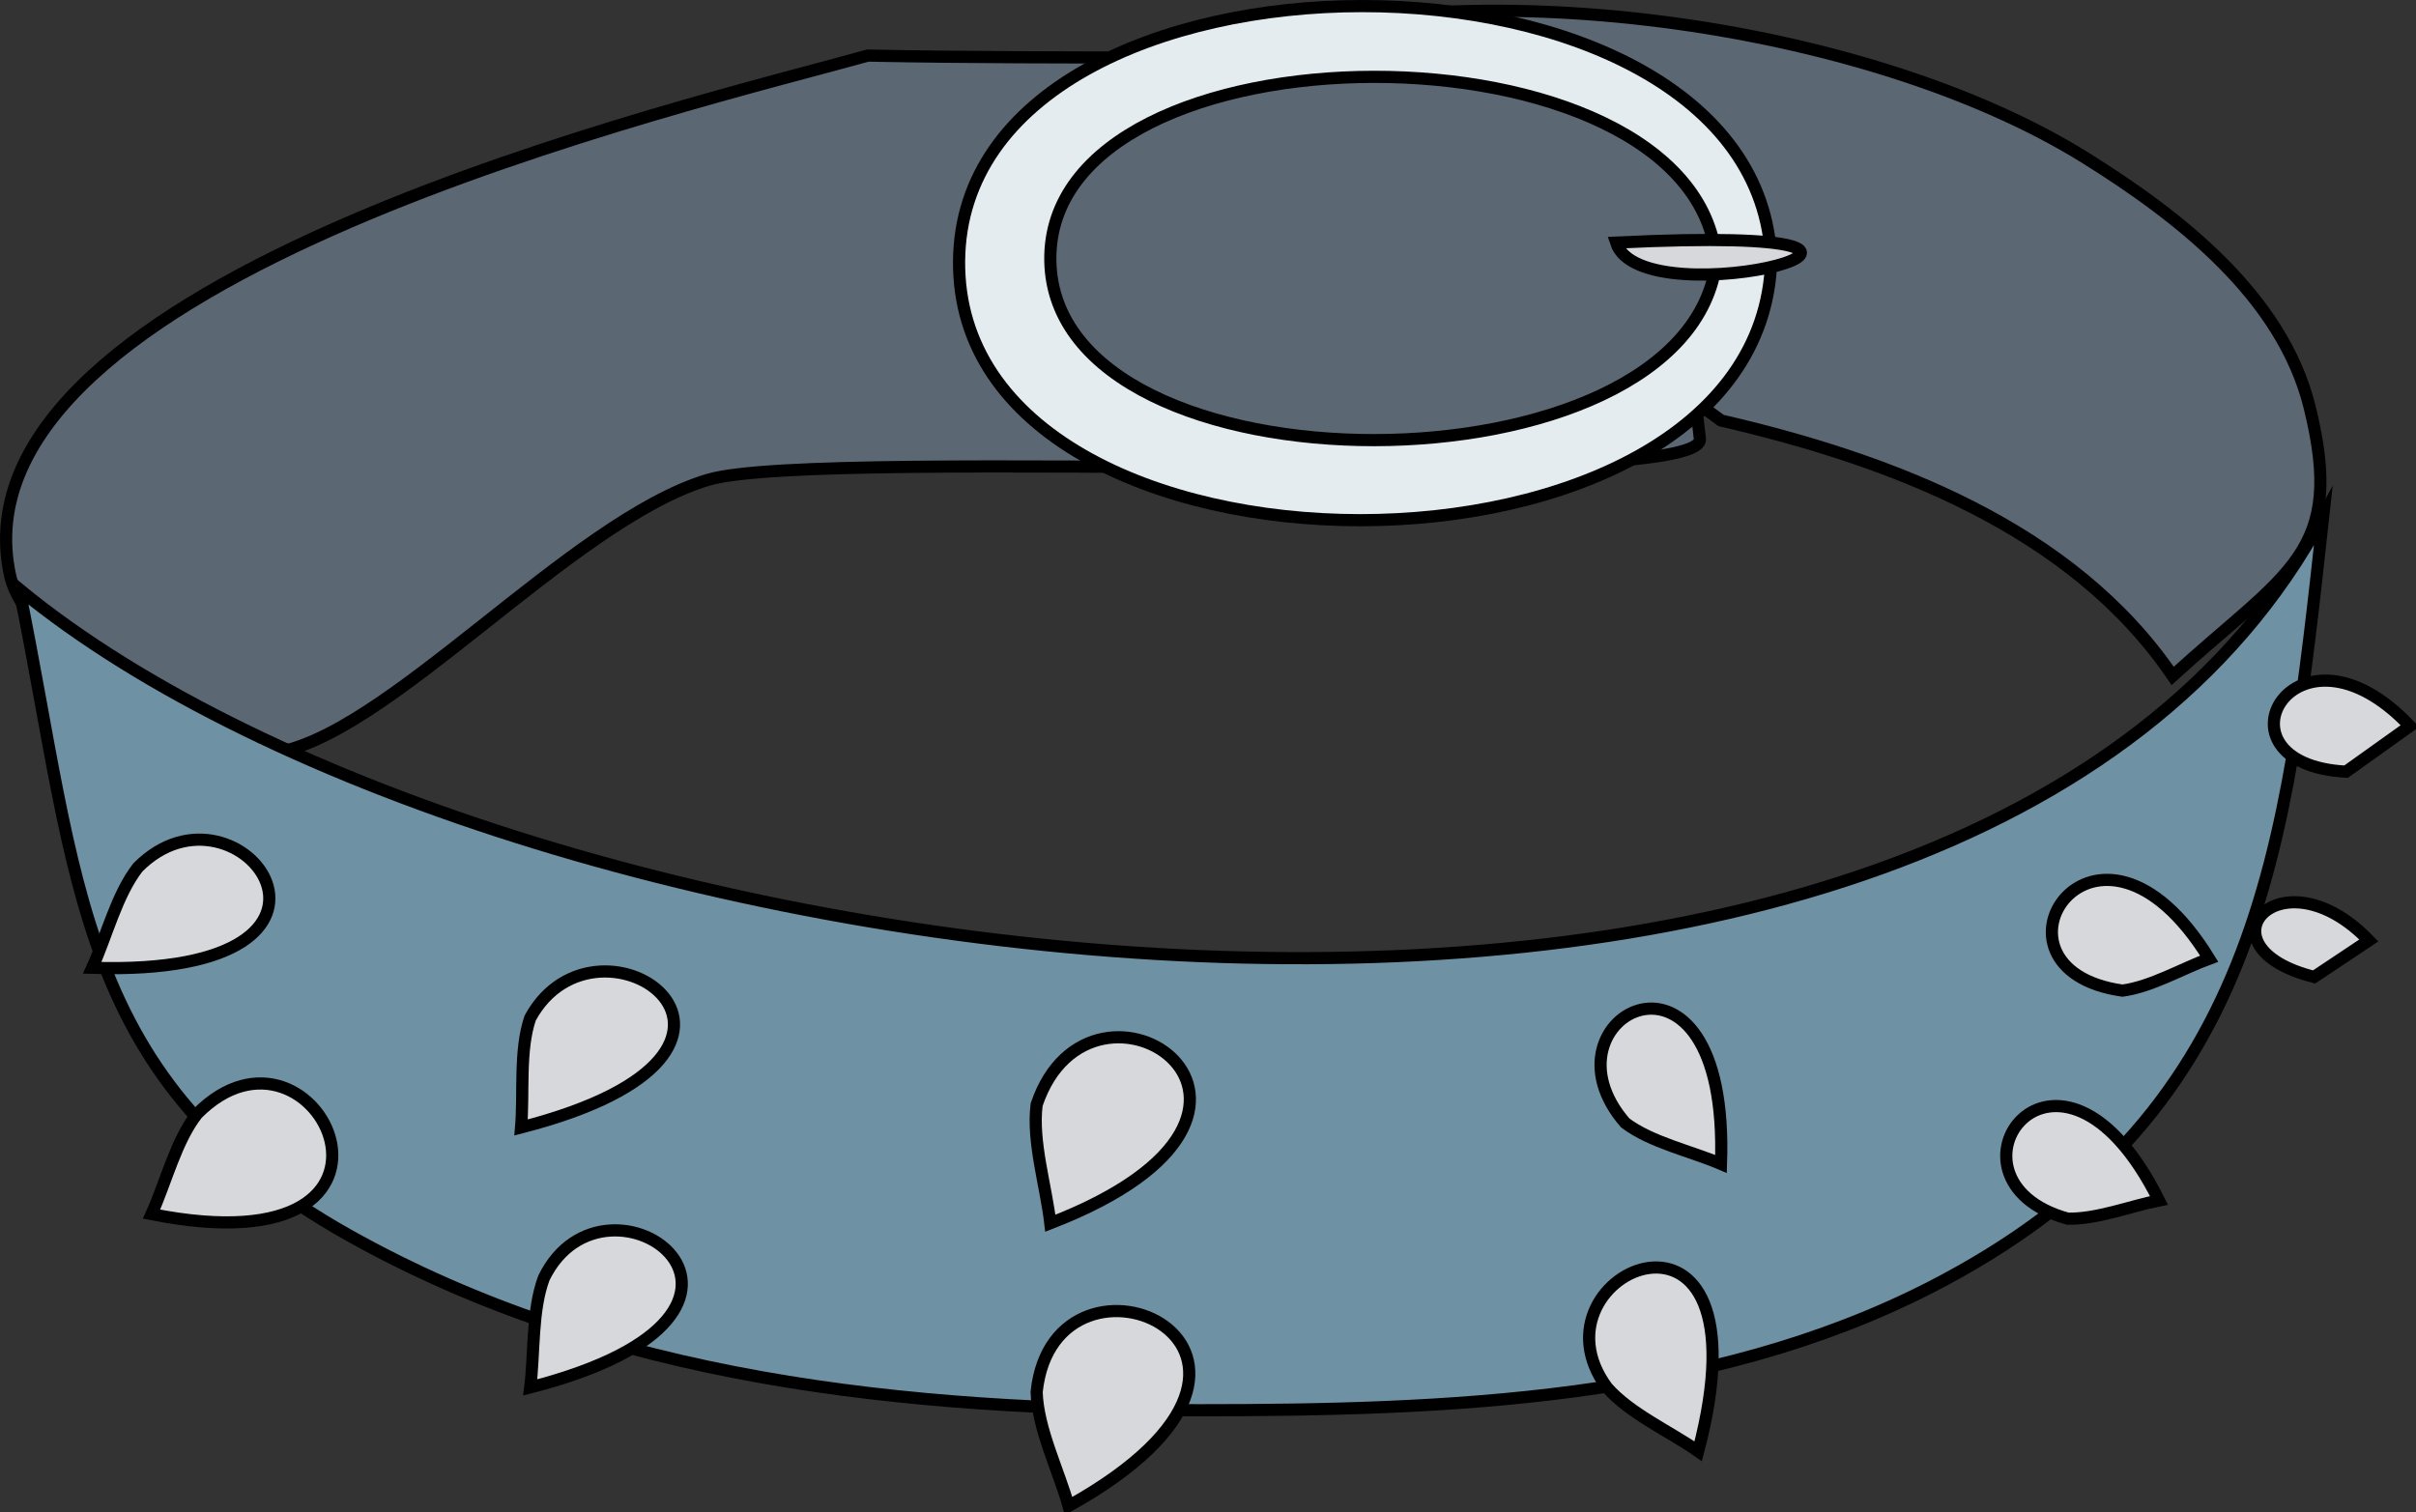 <svg xmlns="http://www.w3.org/2000/svg" xmlns:xlink="http://www.w3.org/1999/xlink" version="1.1" id="Layer_1" x="0px" y="0px" enable-background="new 0 0 822.05 841.89" xml:space="preserve" viewBox="211.34 294.75 397.16 248.64">
<rect x="211.34" y="294.75" width="397.16" height="248.64" fill="#333333" stroke="none"/>
<path fill-rule="evenodd" clip-rule="evenodd" fill="#5B6773" stroke="#000000" stroke-width="2" stroke-linecap="square" stroke-miterlimit="10" d="  M354,303.89c-28.822,8.07-151.674,36.525-141,85.5c2.617,12.008,30.761,30.593,42.75,29.25c18.692-2.094,49.249-38.226,72-45  c18.873-5.62,164.186,2.482,163.031-6.75c-2.386-19.088-2.207-37.086-1.837-56.361c0.113-5.881-30.88-5.008-37.048-5.295  C419.221,303.714,386.697,304.544,354,303.89z"/>
<path fill-rule="evenodd" clip-rule="evenodd" fill="#6E91A3" stroke="#000000" stroke-width="2" stroke-linecap="square" stroke-miterlimit="10" d="  M214.5,391.64c9.792,47.932,9.274,80.967,54,106.125c42.684,24.01,91.949,28.875,140.028,28.875  c40.332,0,83.751-1.527,120.222-20.25c54.132-27.789,58.417-71.329,64.5-126.75C534.13,490.325,295.412,458.167,214.5,391.64z"/>
<path fill-rule="evenodd" clip-rule="evenodd" fill="#D7D8DB" stroke="#000000" stroke-width="2" stroke-linecap="square" stroke-miterlimit="10" d="  M298.5,462.14c-1.823,5.321-1.029,12.353-1.5,18C346.395,467.467,309.684,441.627,298.5,462.14z"/>
<path fill-rule="evenodd" clip-rule="evenodd" fill="#D7D8DB" stroke="#000000" stroke-width="2" stroke-linecap="square" stroke-miterlimit="10" d="  M300.75,504.89c-1.995,5.325-1.54,12.318-2.25,18C347.432,510.325,310.965,483.928,300.75,504.89z"/>
<path fill-rule="evenodd" clip-rule="evenodd" fill="#D7D8DB" stroke="#000000" stroke-width="2" stroke-linecap="square" stroke-miterlimit="10" d="  M243.75,477.89c-3.506,4.444-5.141,11.31-7.5,16.5C285.153,504.107,263.349,458.142,243.75,477.89z"/>
<path fill-rule="evenodd" clip-rule="evenodd" fill="#D7D8DB" stroke="#000000" stroke-width="2" stroke-linecap="square" stroke-miterlimit="10" d="  M234,437.39c-3.49,4.479-5.134,11.295-7.5,16.5C276.346,455.503,250.603,420.621,234,437.39z"/>
<path fill-rule="evenodd" clip-rule="evenodd" fill="#D7D8DB" stroke="#000000" stroke-width="2" stroke-linecap="square" stroke-miterlimit="10" d="  M381.75,476.39c-0.771,6.084,1.542,13.364,2.25,19.5C432.293,477.221,390.736,449.715,381.75,476.39z"/>
<path fill-rule="evenodd" clip-rule="evenodd" fill="#D7D8DB" stroke="#000000" stroke-width="2" stroke-linecap="square" stroke-miterlimit="10" d="  M381.75,523.64c0.186,6.075,3.599,12.854,5.25,18.75C433.175,516.657,384.685,495.625,381.75,523.64z"/>
<path fill-rule="evenodd" clip-rule="evenodd" fill="#D7D8DB" stroke="#000000" stroke-width="2" stroke-linecap="square" stroke-miterlimit="10" d="  M475.5,522.89c3.763,4.305,10.282,7.197,15,10.5C502.961,485.998,461.498,503.885,475.5,522.89z"/>
<path fill-rule="evenodd" clip-rule="evenodd" fill="#D7D8DB" stroke="#000000" stroke-width="2" stroke-linecap="square" stroke-miterlimit="10" d="  M478.5,479.39c4.262,3.228,10.8,4.629,15.75,6.75C495.713,444.942,463.354,461.915,478.5,479.39z"/>
<path fill-rule="evenodd" clip-rule="evenodd" fill="#D7D8DB" stroke="#000000" stroke-width="2" stroke-linecap="square" stroke-miterlimit="10" d="  M560.25,457.64c4.755-0.644,9.722-3.581,14.25-5.25C555.82,422.009,535.166,454.102,560.25,457.64z"/>
<path fill-rule="evenodd" clip-rule="evenodd" fill="#D7D8DB" stroke="#000000" stroke-width="2" stroke-linecap="square" stroke-miterlimit="10" d="  M597,421.64c3.5-2.5,7-5,10.5-7.5C588.624,394.178,573.786,420.381,597,421.64z"/>
<path fill-rule="evenodd" clip-rule="evenodd" fill="#D7D8DB" stroke="#000000" stroke-width="2" stroke-linecap="square" stroke-miterlimit="10" d="  M591.75,455.39c3-2,6-4,9-6C586.194,434.348,572.041,450.431,591.75,455.39z"/>
<path fill-rule="evenodd" clip-rule="evenodd" fill="#D7D8DB" stroke="#000000" stroke-width="2" stroke-linecap="square" stroke-miterlimit="10" d="  M551.25,495.14c4.837,0.093,10.229-2.046,15-3C549.561,458.686,528.18,488.775,551.25,495.14z"/>
<path fill-rule="evenodd" clip-rule="evenodd" fill="#5B6773" stroke="#000000" stroke-width="2" stroke-linecap="square" stroke-miterlimit="10" d="  M494.25,363.89c27.697,6.405,57.671,17.615,74.25,42c18.997-17.321,28.486-20.128,22.5-44.25  c-4.545-18.314-21.659-31.443-36.75-40.875c-35.967-22.479-102.559-31.553-142.5-17.625C439.25,323.39,466.75,343.64,494.25,363.89z  "/>
<path fill-rule="evenodd" clip-rule="evenodd" fill="#E4ECF0" stroke="#000000" stroke-width="2" stroke-linecap="square" stroke-miterlimit="10" d="  M502.5,337.64c-1.755,56.928-134.028,56.801-133.5,0C369.518,281.856,500.629,281.719,502.5,337.64z"/>
<path fill-rule="evenodd" clip-rule="evenodd" fill="#5B6773" stroke="#000000" stroke-width="2" stroke-linecap="square" stroke-miterlimit="10" d="  M493.5,337.64c-4.533,39.166-108.825,39.452-109.5,0C383.311,297.395,490.075,297.205,493.5,337.64z"/>
<path fill-rule="evenodd" clip-rule="evenodd" fill="#D7D8DB" stroke="#000000" stroke-width="2" stroke-linecap="square" stroke-miterlimit="10" d="  M477,334.64C543.179,331.412,481.311,347.939,477,334.64L477,334.64z"/>
</svg>
